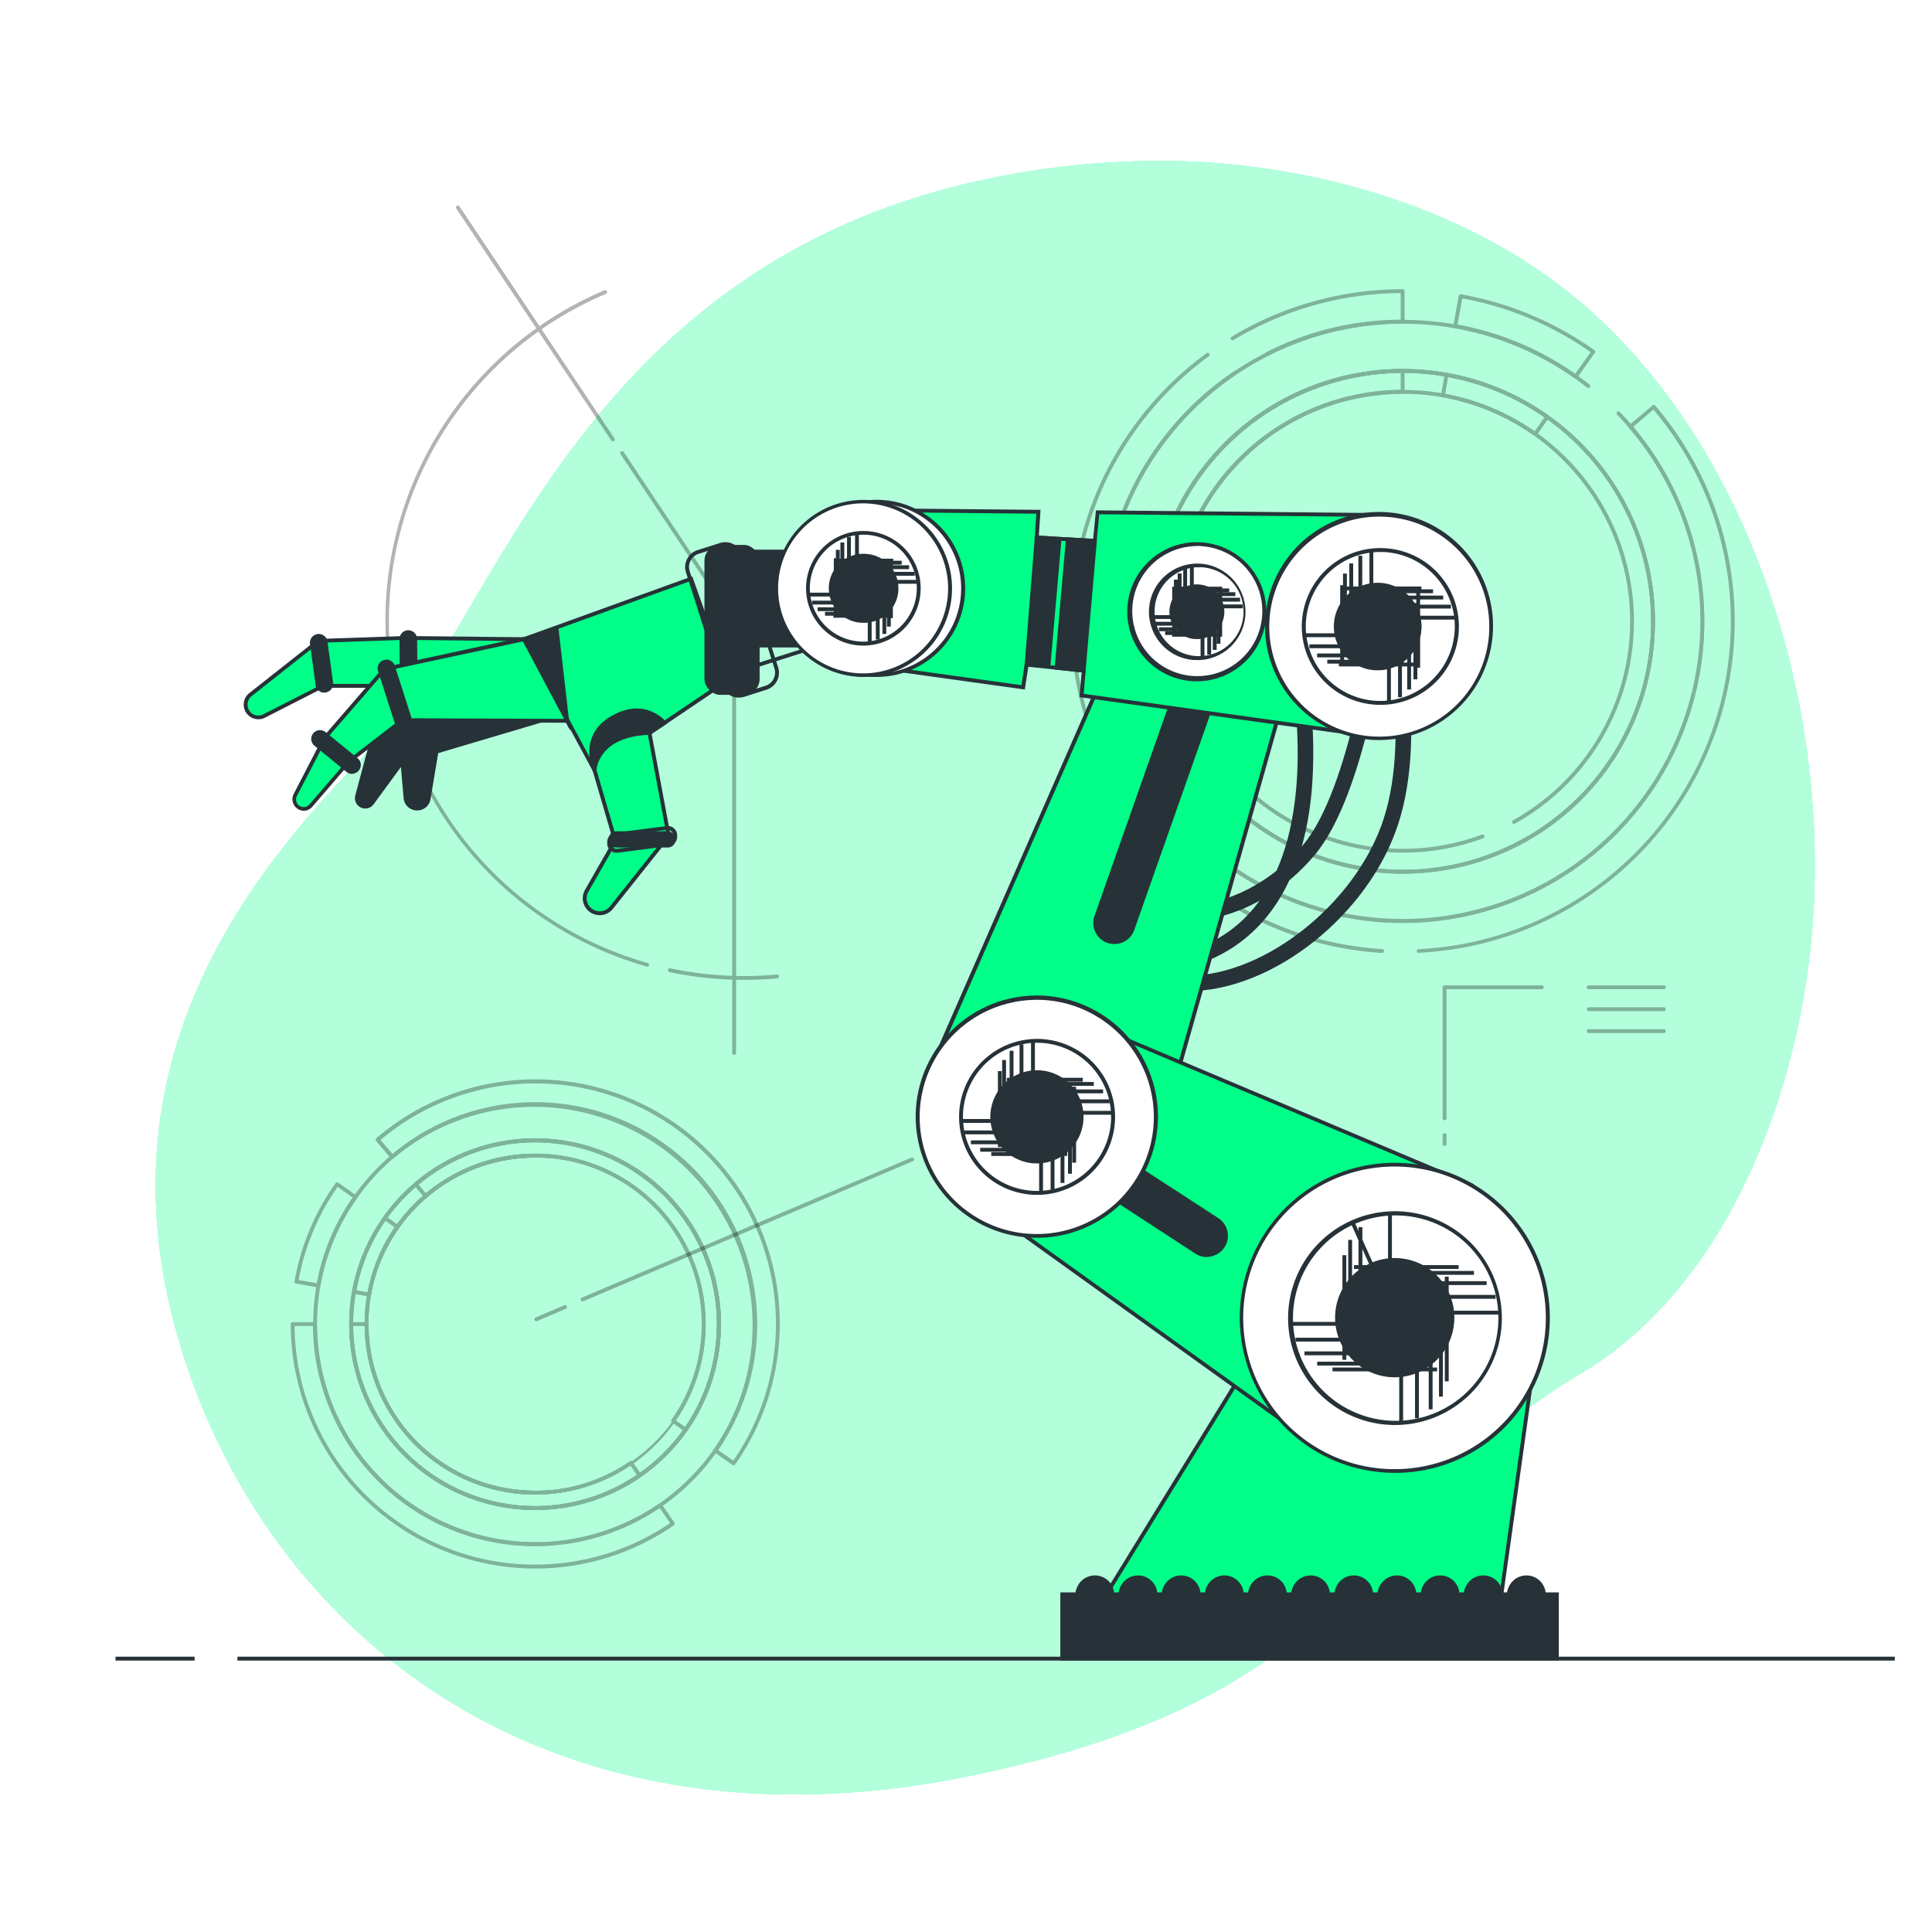 <svg class="animated" id="freepik_stories-robot-arm" xmlns="http://www.w3.org/2000/svg" viewBox="0 0 500 500" version="1.1" xmlns:xlink="http://www.w3.org/1999/xlink" xmlns:svgjs="http://svgjs.com/svgjs"><style>svg#freepik_stories-robot-arm:not(.animated) .animable {opacity: 0;}svg#freepik_stories-robot-arm.animated #freepik--Graphics--inject-175 {animation: 0.7s 1 forwards cubic-bezier(.36,-0.01,.5,1.38) slideUp,1.5s Infinite  linear wind;animation-delay: 0s,0.7s;}svg#freepik_stories-robot-arm.animated #freepik--robot-arm--inject-175 {animation: 1s 1 forwards ease-out slideDown,3s Infinite  linear floating;animation-delay: 0s,2s;}            @keyframes slideUp {                0% {                    opacity: 0;                    transform: translateY(30px);                }                100% {                    opacity: 1;                    transform: inherit;                }            }                    @keyframes wind {                0% {                    transform: rotate( 0deg );                }                25% {                    transform: rotate( 1deg );                }                75% {                    transform: rotate( -1deg );                }            }                    @keyframes slideDown {                0% {                    opacity: 0;                    transform: translateY(-30px);                }                100% {                    opacity: 1;                    transform: translateY(0);                }            }                    @keyframes floating {                0% {                    opacity: 1;                    transform: translateY(0px);                }                50% {                    transform: translateY(-10px);                }                100% {                    opacity: 1;                    transform: translateY(0px);                }            }        </style><g id="freepik--background-simple--inject-175" class="animable" style="transform-origin: 254.977px 253.024px;"><path d="M468.32,247.39c-4.74,40.2-23.1,86.94-59.76,108.41-55.38,32.45-50.75,82.36-158.86,104.05a222.06,222.06,0,0,1-47.94,4.53,184,184,0,0,1-23.52-1.92c-68.71-10-115-57.8-131.92-115.45C24,271.19,68.57,221.55,98.12,191.64s51.19-123.1,157.3-145.27a215.74,215.74,0,0,1,49.27-4.68c37.75.93,78.93,13.33,107.43,39.2q3.21,2.92,6.25,6C458,127.58,474.8,192.58,468.32,247.39Z" style="fill: rgb(0, 255, 136); transform-origin: 254.977px 253.024px;" id="elewp5p151wll" class="animable"></path><g id="elon9w1vnzc3"><path d="M468.32,247.39c-4.74,40.2-23.1,86.94-59.76,108.41-55.38,32.45-50.75,82.36-158.86,104.05a222.06,222.06,0,0,1-47.94,4.53,184,184,0,0,1-23.52-1.92c-68.71-10-115-57.8-131.92-115.45C24,271.19,68.57,221.55,98.12,191.64s51.19-123.1,157.3-145.27a215.74,215.74,0,0,1,49.27-4.68c37.75.93,78.93,13.33,107.43,39.2q3.21,2.92,6.25,6C458,127.58,474.8,192.58,468.32,247.39Z" style="fill: rgb(255, 255, 255); opacity: 0.7; transform-origin: 254.977px 253.024px;" class="animable"></path></g></g><g id="freepik--Floor--inject-175" class="animable" style="transform-origin: 260.13px 429.25px;"><rect x="29.89" y="428.75" width="20.47" height="1" style="fill: rgb(38, 50, 56); transform-origin: 40.125px 429.25px;" id="elema07aggi3k" class="animable"></rect><rect x="61.45" y="428.75" width="428.92" height="1" style="fill: rgb(38, 50, 56); transform-origin: 275.91px 429.25px;" id="elt9dk644d0ss" class="animable"></rect></g><g id="freepik--Graphics--inject-175" class="animable animator-active" style="transform-origin: 262.09px 229.558px;"><g id="elrg0s3zcqi1"><g style="opacity: 0.3; transform-origin: 150.668px 163.093px;" class="animable"><path d="M167.54,250.14l-.14,0a92.94,92.94,0,0,1-11-175,.5.5,0,1,1,.39.92,91.94,91.94,0,0,0,10.85,173.17.5.5,0,0,1,.35.61A.49.49,0,0,1,167.54,250.14Z" id="el40zqr32yseg" class="animable" style="transform-origin: 133.875px 162.616px;"></path><path d="M192.6,253.58a93.44,93.44,0,0,1-19.34-2,.49.49,0,0,1-.38-.59.51.51,0,0,1,.59-.39,92.78,92.78,0,0,0,27.58,1.61.5.5,0,0,1,.54.46.49.49,0,0,1-.45.54C198.32,253.45,195.44,253.58,192.6,253.58Z" id="elpr85fnpmh8s" class="animable" style="transform-origin: 187.23px 252.086px;"></path><path d="M190,273a.5.5,0,0,1-.5-.5V160.82l-28.92-43.31a.49.49,0,0,1,.14-.69.5.5,0,0,1,.69.14l29,43.43a.57.57,0,0,1,.08.28V272.53A.5.5,0,0,1,190,273Z" id="el06dx9otw4s7e" class="animable" style="transform-origin: 175.492px 194.869px;"></path><path d="M158.61,114.19a.5.5,0,0,1-.42-.22L118.11,54a.5.5,0,1,1,.83-.55l40.08,60a.49.49,0,0,1-.14.69A.45.45,0,0,1,158.61,114.19Z" id="elkw13ahkzm4d" class="animable" style="transform-origin: 138.553px 83.69px;"></path></g></g><g id="elyp1bfh8kk6"><g style="opacity: 0.3; transform-origin: 362.994px 160.74px;" class="animable"><path d="M363,226.09a65.3,65.3,0,1,1,37.7-118.61,65.72,65.72,0,0,1,11.94,10.91h0A65.29,65.29,0,0,1,363,226.09ZM363,96.5A64.31,64.31,0,1,0,411.88,119h0a64.41,64.41,0,0,0-11.76-10.74,63.47,63.47,0,0,0-25.83-10.81A65.1,65.1,0,0,0,363,96.5Zm0,124.17a59.88,59.88,0,0,1,0-119.76,60.42,60.42,0,0,1,10.52.92,59.9,59.9,0,0,1,35,20.08,59.88,59.88,0,0,1-16.46,91.24.5.5,0,0,1-.68-.19.51.51,0,0,1,.2-.68,58.88,58.88,0,0,0,16.18-89.72,58.9,58.9,0,0,0-34.43-19.75,59,59,0,0,0-69.22,58A58.92,58.92,0,0,0,383.51,216a.5.5,0,1,1,.34.94A59.56,59.56,0,0,1,363,220.67Z" id="el9sqmu9nn3qf" class="animable" style="transform-origin: 362.989px 160.79px;"></path><path d="M363,226.09a65.3,65.3,0,1,1,37.7-118.61,65.72,65.72,0,0,1,11.94,10.91h0A65.29,65.29,0,0,1,363,226.09ZM363,96.5A64.31,64.31,0,1,0,411.88,119h0a64.41,64.41,0,0,0-11.76-10.74,63.47,63.47,0,0,0-25.83-10.81A65.1,65.1,0,0,0,363,96.5Z" id="el329v4cu57ql" class="animable" style="transform-origin: 362.989px 160.79px;"></path><path d="M411.05,99.91c-1.07-.84-2.16-1.65-3.27-2.44a77,77,0,0,0-31.16-13,77.64,77.64,0,0,0-91.18,76.36A77.56,77.56,0,1,0,422,110.42c-1-1.18-2.07-2.34-3.15-3.46M363,225.59a64.79,64.79,0,1,1,64.79-64.8A64.55,64.55,0,0,1,363,225.59Z" style="fill: none; stroke: rgb(0, 0, 0); stroke-linecap: round; stroke-linejoin: round; transform-origin: 363px 160.802px;" id="eljeaz3o6yypl" class="animable"></path><path d="M327.92,92.1a.5.5,0,0,1-.44-.27.49.49,0,0,1,.22-.67,77,77,0,0,1,34.8-8.42V75.85A84.82,84.82,0,0,0,319.25,88a.5.5,0,0,1-.69-.17.51.51,0,0,1,.17-.69A85.85,85.85,0,0,1,363,74.85a.5.5,0,0,1,.5.5v7.89a.5.5,0,0,1-.5.5,76.18,76.18,0,0,0-34.85,8.31A.59.59,0,0,1,327.92,92.1Z" id="eljnr35s18dr" class="animable" style="transform-origin: 340.995px 83.475px;"></path><path d="M292.68,209.83a.5.5,0,0,1-.41-.22,85.95,85.95,0,0,1,20-118.22.5.5,0,0,1,.7.1.51.51,0,0,1-.11.7,85,85,0,0,0-20.09,116.44l5.66-3.91A78.08,78.08,0,0,1,319.48,96a.5.5,0,0,1,.69.14.49.49,0,0,1-.13.69,77.07,77.07,0,0,0-20.46,107.76.49.49,0,0,1,.08.37.47.47,0,0,1-.21.32L293,209.74A.52.52,0,0,1,292.68,209.83Z" id="elee36ds3x3l6" class="animable" style="transform-origin: 298.653px 150.56px;"></path><path d="M309.67,198.1a.51.51,0,0,1-.41-.21A65.3,65.3,0,0,1,363,95.5a.5.5,0,0,1,.5.5v5.41a.5.5,0,0,1-.5.5,58.87,58.87,0,0,0-48.45,92.33.54.54,0,0,1,.08.37.56.56,0,0,1-.21.33L310,198A.6.6,0,0,1,309.67,198.1ZM362.5,96.51a64.29,64.29,0,0,0-52.7,100.4l3.64-2.51a59.88,59.88,0,0,1,49.06-93.49Z" id="elzdzmn6zvc3h" class="animable" style="transform-origin: 330.602px 146.8px;"></path><path d="M397.29,112.81a.48.48,0,0,1-.29-.09,58.21,58.21,0,0,0-23.66-9.91.48.48,0,0,1-.32-.2.47.47,0,0,1-.08-.38l.95-5.32a.49.49,0,0,1,.58-.4,64.65,64.65,0,0,1,26.23,11,.5.5,0,0,1,.12.7l-3.13,4.42a.46.46,0,0,1-.32.2ZM374,101.92a59.13,59.13,0,0,1,23.16,9.7l2.54-3.61a63.5,63.5,0,0,0-24.93-10.43Z" id="el7w55l73oa1p" class="animable" style="transform-origin: 386.921px 104.665px;"></path><path d="M407.78,98a.52.52,0,0,1-.29-.09,76.12,76.12,0,0,0-30.95-13,.49.49,0,0,1-.33-.21.52.52,0,0,1-.08-.37l1.38-7.75a.5.5,0,0,1,.58-.41,85,85,0,0,1,34.53,14.45.5.5,0,0,1,.12.7l-4.55,6.43a.48.48,0,0,1-.32.2ZM377.2,84a77.14,77.14,0,0,1,30.46,12.75l4-5.61a83.91,83.91,0,0,0-33.23-13.91Z" id="el6jfp72adzlm" class="animable" style="transform-origin: 394.478px 87.081px;"></path><path d="M367.16,246.63a.5.5,0,0,1-.5-.47.5.5,0,0,1,.48-.52A84.94,84.94,0,0,0,427.9,106l-5.23,4.47A78.06,78.06,0,0,1,318.59,225l-4,5.63a84.77,84.77,0,0,0,43.13,15,.49.49,0,0,1,.47.52.51.51,0,0,1-.53.47,85.56,85.56,0,0,1-44.05-15.42.49.49,0,0,1-.12-.69l4.52-6.45a.52.52,0,0,1,.33-.21.54.54,0,0,1,.37.08A77.06,77.06,0,0,0,421.59,110.75a.49.49,0,0,1-.12-.37.51.51,0,0,1,.17-.34l6-5.11a.51.51,0,0,1,.71,0,85.94,85.94,0,0,1-61.15,141.65Z" id="elmwrepugn0jf" class="animable" style="transform-origin: 381.169px 175.708px;"></path></g></g><g id="elz8nz4ywntf"><g style="opacity: 0.3; transform-origin: 138.522px 342.632px;" class="animable"><path d="M138.48,390.77a48.06,48.06,0,0,1-31.22-84.64h0a48.08,48.08,0,1,1,31.22,84.64Zm0-95.16a47,47,0,0,0-30.57,11.28h0A47.6,47.6,0,0,0,100,315.5a46.49,46.49,0,0,0-7.91,18.92,47.09,47.09,0,1,0,46.35-38.81Zm-30.9,10.9h0Zm30.9,80.28a44.18,44.18,0,0,1-43.43-51.85,44.13,44.13,0,0,1,14.79-25.79,44.1,44.1,0,1,1,28.64,77.64Zm0-87.21a43.16,43.16,0,0,0-35.19,18.21A42.46,42.46,0,0,0,96,335.11a43.16,43.16,0,0,0,42.44,50.68,43.11,43.11,0,1,0,0-86.21Z" id="eldeqx92fg0go" class="animable" style="transform-origin: 138.469px 342.69px;"></path><path d="M138.48,390.77a48.06,48.06,0,0,1-31.22-84.64h0a48.08,48.08,0,1,1,31.22,84.64Zm0-95.16a47,47,0,0,0-30.57,11.28h0A47.6,47.6,0,0,0,100,315.5a46.49,46.49,0,0,0-7.91,18.92,47.09,47.09,0,1,0,46.35-38.81Zm-30.9,10.9h0Zm30.9,80.28a44.18,44.18,0,0,1-43.43-51.85,44.13,44.13,0,0,1,14.79-25.79,44.1,44.1,0,1,1,28.64,77.64Zm0-87.21a43.16,43.16,0,0,0-35.19,18.21A42.46,42.46,0,0,0,96,335.11a43.16,43.16,0,0,0,42.44,50.68,43.11,43.11,0,1,0,0-86.21Z" id="eljknu27e17va" class="animable" style="transform-origin: 138.469px 342.69px;"></path><path d="M101.49,299.38A57.39,57.39,0,0,0,92,309.8a56.6,56.6,0,0,0-9.58,22.88,57.84,57.84,0,0,0-.87,10,57,57,0,0,0,89.31,46.88,57.56,57.56,0,0,0,14.28-14.17,57,57,0,0,0-83.63-76Zm84.58,43.3a47.59,47.59,0,1,1-86.44-27.47,47.94,47.94,0,0,1,8-8.7,47.59,47.59,0,0,1,78.49,36.17Z" style="fill: none; stroke: rgb(0, 0, 0); stroke-linecap: round; stroke-linejoin: round; transform-origin: 138.41px 342.777px;" id="el2vq7z0q5tal" class="animable"></path><path d="M138.48,405.93a63.31,63.31,0,0,1-63.24-63.25.5.5,0,0,1,.5-.5h5.79a.51.51,0,0,1,.5.5,56.45,56.45,0,0,0,88.52,46.47.51.51,0,0,1,.38-.08.49.49,0,0,1,.32.21l3.29,4.76a.5.5,0,0,1-.13.69A62.85,62.85,0,0,1,138.48,405.93ZM76.24,343.18a62.24,62.24,0,0,0,97.19,51l-2.72-3.94A57.45,57.45,0,0,1,81,343.18Z" id="eli9vt9rlwffg" class="animable" style="transform-origin: 124.933px 374.055px;"></path><path d="M138.48,386.79a44.18,44.18,0,0,1-43.43-51.85,44.13,44.13,0,0,1,14.79-25.79,44.1,44.1,0,1,1,28.64,77.64Zm0-87.21a43.16,43.16,0,0,0-35.19,18.21A42.46,42.46,0,0,0,96,335.11a43.16,43.16,0,0,0,42.44,50.68,43.11,43.11,0,1,0,0-86.21Z" id="elft2azvoy0aq" class="animable" style="transform-origin: 138.476px 342.69px;"></path><path d="M138.48,390.77A48.14,48.14,0,0,1,90.4,342.68a.51.51,0,0,1,.5-.5h4a.51.51,0,0,1,.5.5A43.1,43.1,0,0,0,163,378.16a.49.49,0,0,1,.37-.08.52.52,0,0,1,.33.21l2.26,3.27a.51.51,0,0,1-.13.7A47.77,47.77,0,0,1,138.48,390.77ZM91.41,343.18a47.08,47.08,0,0,0,73.41,38.54l-1.69-2.46a44.1,44.1,0,0,1-68.75-36.08Z" id="el3yw3nk99pwx" class="animable" style="transform-origin: 128.223px 366.475px;"></path><path d="M95.54,335.53h-.08l-3.91-.7a.51.51,0,0,1-.41-.58,47.83,47.83,0,0,1,8.08-19.32.51.51,0,0,1,.7-.12l3.25,2.3a.46.46,0,0,1,.2.32.56.56,0,0,1-.08.38A42.36,42.36,0,0,0,96,335.11a.56.56,0,0,1-.21.33A.55.55,0,0,1,95.54,335.53Zm-3.32-1.61,2.92.53a43.57,43.57,0,0,1,7-16.82l-2.43-1.72A46.58,46.58,0,0,0,92.22,333.92Z" id="el2zn31bqjl0n" class="animable" style="transform-origin: 97.255px 325.125px;"></path><path d="M82.4,333.18h-.08l-5.7-1a.5.5,0,0,1-.4-.58,62.34,62.34,0,0,1,10.63-25.41.5.5,0,0,1,.7-.12l4.72,3.34a.48.48,0,0,1,.2.32.55.55,0,0,1-.08.38,55.54,55.54,0,0,0-9.49,22.68.54.54,0,0,1-.21.32A.48.48,0,0,1,82.4,333.18Zm-5.11-1.92,4.71.84a56.73,56.73,0,0,1,9.28-22.18l-3.9-2.77A61.44,61.44,0,0,0,77.29,331.26Z" id="elyy63w38d6n" class="animable" style="transform-origin: 84.344px 319.579px;"></path><path d="M177.44,370.51a.52.52,0,0,1-.29-.09l-3.26-2.29a.46.46,0,0,1-.2-.32.54.54,0,0,1,.08-.37,43.1,43.1,0,0,0-63.28-57.53.48.48,0,0,1-.36.12.46.46,0,0,1-.34-.18l-2.59-3a.49.49,0,0,1,.06-.7,48.08,48.08,0,0,1,70.59,64.17A.49.49,0,0,1,177.44,370.51Zm-2.56-2.91,2.44,1.72a47.08,47.08,0,0,0-69-62.75l1.93,2.26a44.1,44.1,0,0,1,64.66,58.77Z" id="el21jt361kadu" class="animable" style="transform-origin: 146.826px 332.568px;"></path><path d="M189.85,379.21a.45.45,0,0,1-.29-.09l-4.73-3.32a.54.54,0,0,1-.21-.32.52.52,0,0,1,.09-.38,56.46,56.46,0,0,0-82.89-75.34.49.49,0,0,1-.37.12.51.51,0,0,1-.34-.17l-3.75-4.4a.51.51,0,0,1,0-.71A63.24,63.24,0,0,1,190.26,379,.49.49,0,0,1,189.85,379.21Zm-4-3.94,3.92,2.75a62.24,62.24,0,0,0-91.29-83l3.11,3.64a57.46,57.46,0,0,1,84.26,76.59Z" id="elvtkrqkq71bm" class="animable" style="transform-origin: 149.51px 329.272px;"></path></g></g><g id="el95g63mwvqnc"><g style="opacity: 0.3; transform-origin: 402.23px 275.77px;" class="animable"><path d="M373.86,289.92a.5.5,0,0,1-.5-.5V255.51a.5.5,0,0,1,.5-.5H399a.5.5,0,0,1,0,1H374.36v33.41A.5.5,0,0,1,373.86,289.92Z" id="el59f3s94qfzb" class="animable" style="transform-origin: 386.43px 272.465px;"></path><path d="M373.86,296.54a.5.5,0,0,1-.5-.5v-2.29a.5.5,0,0,1,.5-.5.51.51,0,0,1,.5.5V296A.5.5,0,0,1,373.86,296.54Z" id="elbm5b26uibit" class="animable" style="transform-origin: 373.861px 294.895px;"></path><path d="M430.6,256H411.15a.5.5,0,0,1,0-1H430.6a.5.5,0,0,1,0,1Z" id="el7rwlzvzqq75" class="animable" style="transform-origin: 420.875px 255.5px;"></path><path d="M430.6,261.68H411.15a.5.5,0,0,1-.5-.5.5.5,0,0,1,.5-.5H430.6a.5.5,0,0,1,.5.5A.5.5,0,0,1,430.6,261.68Z" id="elflmtyr5uf28" class="animable" style="transform-origin: 420.875px 261.18px;"></path><path d="M430.6,267.36H411.15a.5.5,0,0,1-.5-.5.5.5,0,0,1,.5-.5H430.6a.5.5,0,0,1,.5.5A.5.5,0,0,1,430.6,267.36Z" id="elw6jyftx3quj" class="animable" style="transform-origin: 420.875px 266.86px;"></path></g></g><g id="eliqxzlhudcns"><path d="M138.79,341.93a.49.49,0,0,1-.46-.3.5.5,0,0,1,.26-.66l7.43-3.16a.51.51,0,0,1,.66.27.49.49,0,0,1-.27.65L139,341.89A.43.43,0,0,1,138.79,341.93Z" style="opacity: 0.3; transform-origin: 142.504px 339.852px;" class="animable"></path></g><g id="el5jnnweprtcy"><path d="M150.88,336.79a.5.5,0,0,1-.2-1l85.18-36.2a.5.5,0,0,1,.66.27.49.49,0,0,1-.27.65l-85.17,36.2A.48.48,0,0,1,150.88,336.79Z" style="opacity: 0.3; transform-origin: 193.417px 318.174px;" class="animable"></path></g></g><g id="freepik--robot-arm--inject-175" class="animable" style="transform-origin: 239.713px 275.132px;"><path d="M310.53,238.12l-.2-4,.1,2-.11-2c.15,0,14.61-1,26.81-15.32C349.56,204.19,355,162.28,355,161.86l4,.51c-.23,1.76-5.63,43.5-18.84,59C326.8,237.13,311.19,238.09,310.53,238.12Z" style="fill: rgb(38, 50, 56); transform-origin: 334.66px 199.99px;" id="elpfh3ldhepu" class="animable"></path><path d="M307.46,256.51c-.84,0-1.68,0-2.51-.08l.28-4c20.34,1.45,45.56-17.89,52.88-40.58s-.72-54.24-.8-54.56l3.87-1c.35,1.33,8.45,32.88.73,56.8C354.25,236.86,329.28,256.51,307.46,256.51Z" style="fill: rgb(38, 50, 56); transform-origin: 335.092px 206.4px;" id="elydltbp1vb8a" class="animable"></path><path d="M310.32,249.46,309,245.68c37.55-13,24.77-73.35,24.64-74l3.9-.86a123.35,123.35,0,0,1,1.95,33.59C337.43,228,327.34,243.56,310.32,249.46Z" style="fill: rgb(38, 50, 56); transform-origin: 324.437px 210.14px;" id="elxv9hrq8lr0m" class="animable"></path><path d="M115.23,173.68,96,192.74,92.42,206a2.2,2.2,0,0,0,.67,2.2h0a2.18,2.18,0,0,0,3.19-.35l7.85-10.72.83,9.39a3,3,0,0,0,2.78,2.71h0a3,3,0,0,0,3.13-2.47l2.1-12.25,32.79-9.74Z" style="fill: rgb(38, 50, 56); transform-origin: 119.055px 191.458px;" id="el177k65crof5i" class="animable"></path><path d="M107.93,209.74h-.22a3.49,3.49,0,0,1-3.25-3.17l-.71-8.06-7.06,9.64a2.67,2.67,0,0,1-1.87,1.08,2.68,2.68,0,0,1-2.88-3.35l3.59-13.4,19.57-19.37,32.25,11.72-33.94,10.08-2,11.94A3.47,3.47,0,0,1,107.93,209.74Zm-3.42-14,.95,10.7a2.48,2.48,0,0,0,4.91.2l2.16-12.55.3-.09,31.33-9.31-28.81-10.47L96.43,193l-3.52,13.13a1.68,1.68,0,0,0,1.8,2.11,1.64,1.64,0,0,0,1.17-.68Z" style="fill: rgb(38, 50, 56); transform-origin: 119.6px 191.425px;" id="elbv4iobxsqvj" class="animable"></path><g id="eljj3ipe3hhf"><rect x="190.9" y="142.25" width="35.16" height="25.31" style="fill: rgb(38, 50, 56); transform-origin: 208.48px 154.905px; transform: rotate(-17.63deg);" class="animable"></rect></g><path d="M195.24,172.92l-8-25.08,34.46-11,8,25.08Zm-6.72-24.43,7.37,23.17,32.55-10.34-7.37-23.18Z" style="fill: rgb(38, 50, 56); transform-origin: 208.47px 154.88px;" id="elm0trjroy9nh" class="animable"></path><polygon points="178.85 149.8 135.57 165.42 153.86 199.33 188.22 176.13 178.85 149.8" style="fill: rgb(0, 255, 136); transform-origin: 161.895px 174.565px;" id="eltru5hmx1gv" class="animable"></polygon><path d="M153.69,200.05l-18.84-34.9,44.3-16,9.67,27.16Zm-17.4-34.36L154,198.6l33.57-22.67-9.07-25.49Z" style="fill: rgb(38, 50, 56); transform-origin: 161.835px 174.6px;" id="el6ldsv6ux74e" class="animable"></path><g id="elj8n2y0tqv3t"><rect x="182.31" y="141.02" width="14.28" height="38.81" rx="4.09" style="fill: rgb(38, 50, 56); transform-origin: 189.45px 160.425px; transform: rotate(-17.63deg);" class="animable"></rect></g><path d="M191.18,180.54a4.62,4.62,0,0,1-4.37-3.21l-9.28-29.19a4.6,4.6,0,0,1,3-5.77l5.8-1.84a4.6,4.6,0,0,1,5.77,3l9.28,29.19a4.59,4.59,0,0,1-3,5.77l-5.8,1.85A4.81,4.81,0,0,1,191.18,180.54Zm-3.47-39.23a3.69,3.69,0,0,0-1.08.17l-5.81,1.85a3.58,3.58,0,0,0-2.33,4.51L187.76,177a3.59,3.59,0,0,0,1.78,2.1,3.53,3.53,0,0,0,2.74.23l5.8-1.84a3.6,3.6,0,0,0,2.34-4.51l-9.28-29.19A3.6,3.6,0,0,0,187.71,141.31Z" style="fill: rgb(38, 50, 56); transform-origin: 189.456px 160.428px;" id="elfnqxlqtrgiq" class="animable"></path><path d="M153.86,199.33s-4-8.72,4.64-13.6S172,187.09,172,187.09l-3.88,2.58Z" style="fill: rgb(38, 50, 56); transform-origin: 162.468px 191.598px;" id="ele3qka00sbqv" class="animable"></path><path d="M153.65,200.07l-.24-.54c0-.09-4-9.19,4.84-14.24s14.05,1.43,14.1,1.5l.33.42-4.32,2.88Zm11.2-15.71a12.34,12.34,0,0,0-6.11,1.8c-7,4-5.33,10.45-4.64,12.4L171.2,187A8.9,8.9,0,0,0,164.85,184.36Z" style="fill: rgb(38, 50, 56); transform-origin: 162.594px 191.718px;" id="elahievc261z7" class="animable"></path><path d="M153.86,199.33s.39-9.21,14.22-9.66l5,26.61-13.83,1.34Z" style="fill: rgb(0, 255, 136); transform-origin: 163.47px 203.645px;" id="el999uubxd9jb" class="animable"></path><path d="M158.85,218.16l-5.49-18.77v-.08c0-.1.58-9.68,14.71-10.14h.43l5.14,27.57Zm-4.48-18.89,5.21,17.81,12.88-1.25-4.79-25.64C155.43,190.76,154.44,198.36,154.37,199.27Z" style="fill: rgb(38, 50, 56); transform-origin: 163.5px 203.665px;" id="elm54kp80gczd" class="animable"></path><path d="M159.22,217.62l-7.39,12.92a3.88,3.88,0,0,0,.75,4.79h0a3.87,3.87,0,0,0,5.66-.45l14.81-18.6Z" style="fill: rgb(0, 255, 136); transform-origin: 162.184px 226.317px;" id="eldw192an449s" class="animable"></path><path d="M155.21,236.85a4.38,4.38,0,0,1-3.81-6.56l7.51-13.14,15.26-1.48L158.63,235.2a4.44,4.44,0,0,1-3.09,1.64Zm4.31-18.76-7.25,12.7a3.38,3.38,0,0,0,5.58,3.78l14.07-17.68Z" style="fill: rgb(38, 50, 56); transform-origin: 162.494px 226.26px;" id="elg1z3jwqs0z" class="animable"></path><g id="el0nqhieeefv5d"><rect x="157.56" y="215.13" width="17.22" height="4.21" rx="1.93" style="fill: rgb(38, 50, 56); transform-origin: 166.17px 217.235px; transform: rotate(-7.4deg);" class="animable"></rect></g><path d="M159.57,220.7a2.44,2.44,0,0,1-2.41-2.12l0-.35a2.43,2.43,0,0,1,2.1-2.72l13.25-1.72a2.42,2.42,0,0,1,2.72,2.1l0,.34a2.45,2.45,0,0,1-2.1,2.73l-13.25,1.72Zm13.2-5.93h-.18l-13.25,1.72a1.44,1.44,0,0,0-1.24,1.6l.05.35a1.42,1.42,0,0,0,1.6,1.23L173,218a1.42,1.42,0,0,0,.95-.54,1.41,1.41,0,0,0,.29-1.06l-.05-.34A1.43,1.43,0,0,0,172.77,214.77Z" style="fill: rgb(38, 50, 56); transform-origin: 166.194px 217.234px;" id="elmmz61ivarfr" class="animable"></path><polygon points="135.57 165.42 104.64 165.11 105.39 177.52 146.77 186.55 135.57 165.42" style="fill: rgb(0, 255, 136); transform-origin: 125.705px 175.83px;" id="el2l23yvhlbr7" class="animable"></polygon><path d="M147.72,187.27l-42.8-9.34-.81-13.33,31.76.32Zm-41.85-10.16,39.95,8.72-10.55-19.91-30.1-.31Z" style="fill: rgb(38, 50, 56); transform-origin: 125.915px 175.935px;" id="elq18fshjgqmm" class="animable"></path><polygon points="104.64 165.11 82.45 165.86 83.58 177.52 105.39 177.52 104.64 165.11" style="fill: rgb(0, 255, 136); transform-origin: 93.92px 171.315px;" id="elefk10edg99u" class="animable"></polygon><path d="M105.92,178H83.12L81.9,165.38l23.21-.79ZM84,177h20.83l-.69-11.4L83,166.34Z" style="fill: rgb(38, 50, 56); transform-origin: 93.91px 171.295px;" id="elrjp20g1cmd" class="animable"></path><path d="M82.45,165.86l-17.63,13.9a3.29,3.29,0,0,0-1,3.81h0a3.29,3.29,0,0,0,4.56,1.71l15.22-7.76Z" style="fill: rgb(0, 255, 136); transform-origin: 73.59px 175.752px;" id="el7o99q8ownub" class="animable"></path><path d="M66.86,186.14a3.81,3.81,0,0,1-1.33-.24,3.76,3.76,0,0,1-2.19-2.14,3.82,3.82,0,0,1,1.17-4.39L82.86,164.9l1.25,12.91-15.52,7.92A3.73,3.73,0,0,1,66.86,186.14ZM82,166.82,65.13,180.15a2.81,2.81,0,0,0-.86,3.24A2.73,2.73,0,0,0,65.88,185a2.76,2.76,0,0,0,2.25-.13l14.92-7.61Z" style="fill: rgb(38, 50, 56); transform-origin: 73.591px 175.52px;" id="elbl1lxpunnf8" class="animable"></path><path d="M82.18,177.23l-1.45-10.61a1.78,1.78,0,0,1,1.52-2h0a1.77,1.77,0,0,1,2,1.52l1.45,10.61a1.78,1.78,0,0,1-1.52,2h0A1.77,1.77,0,0,1,82.18,177.23Z" style="fill: rgb(38, 50, 56); transform-origin: 83.215px 171.685px;" id="elj3zy8syjpnp" class="animable"></path><path d="M83.93,179.27a2.29,2.29,0,0,1-2.25-2l-1.45-10.61a2.28,2.28,0,0,1,3.64-2.12,2.25,2.25,0,0,1,.88,1.5l1.45,10.61a2.29,2.29,0,0,1-2,2.57ZM82.49,165.1h-.17a1.28,1.28,0,0,0-1.09,1.44l1.44,10.61a1.28,1.28,0,0,0,.5.85,1.31,1.31,0,0,0,.94.25,1.29,1.29,0,0,0,1.1-1.44l-1.45-10.61a1.28,1.28,0,0,0-.5-.85A1.26,1.26,0,0,0,82.49,165.1Z" style="fill: rgb(38, 50, 56); transform-origin: 83.214px 171.672px;" id="elf7d2uak535e" class="animable"></path><path d="M104,176.11l-.1-10.7a1.78,1.78,0,0,1,1.76-1.8h0a1.78,1.78,0,0,1,1.8,1.76l.1,10.71a1.78,1.78,0,0,1-1.76,1.79h0A1.77,1.77,0,0,1,104,176.11Z" style="fill: rgb(38, 50, 56); transform-origin: 105.73px 170.74px;" id="el9z2kstak01b" class="animable"></path><path d="M105.77,178.37a2.29,2.29,0,0,1-2.28-2.25l-.1-10.71a2.28,2.28,0,0,1,2.25-2.3,2.37,2.37,0,0,1,1.62.65,2.28,2.28,0,0,1,.69,1.61l.1,10.7a2.28,2.28,0,0,1-2.25,2.3Zm-1.28-2.26a1.28,1.28,0,0,0,2.56,0l-.1-10.7a1.28,1.28,0,0,0-.39-.9,1.26,1.26,0,0,0-.89-.37h0a1.28,1.28,0,0,0-1.26,1.29Z" style="fill: rgb(38, 50, 56); transform-origin: 105.72px 170.74px;" id="elrrwsl2j2fh" class="animable"></path><polygon points="146.77 186.55 144.03 162.65 135.57 165.42 146.77 186.55" style="fill: rgb(38, 50, 56); transform-origin: 141.17px 174.6px;" id="el9oinsmlq58s" class="animable"></polygon><path d="M147.57,189.12l-12.72-24,9.61-3.15Zm-11.28-23.41L146,184l-2.36-20.66Z" style="fill: rgb(38, 50, 56); transform-origin: 141.21px 175.545px;" id="elv932fyue4g8" class="animable"></path><polygon points="135.57 165.42 99.48 173.17 104.2 186.38 146.77 186.55 135.57 165.42" style="fill: rgb(0, 255, 136); transform-origin: 123.125px 175.985px;" id="eljkuawfu8rc" class="animable"></polygon><path d="M147.6,187.05l-43.76-.17-5-14.08,37-8Zm-43-1.17,41.39.17L135.31,166l-35.17,7.55Z" style="fill: rgb(38, 50, 56); transform-origin: 123.22px 175.925px;" id="el5pqwg0eu5oq" class="animable"></path><polygon points="99.48 173.17 84.15 190.86 90.23 197.13 104.2 186.38 99.48 173.17" style="fill: rgb(0, 255, 136); transform-origin: 94.175px 185.15px;" id="elkqgyz5tjabr" class="animable"></polygon><path d="M90.18,197.79l-6.71-6.91,16.19-18.69,5.13,14.36Zm-5.35-6.95,5.45,5.62L103.6,186.2l-4.3-12.06Z" style="fill: rgb(38, 50, 56); transform-origin: 94.13px 184.99px;" id="elkspbfk63de" class="animable"></path><path d="M84.15,190.86,76.4,205.73a2.44,2.44,0,0,0,.72,3.12h0a2.46,2.46,0,0,0,3.32-.37l9.79-11.35Z" style="fill: rgb(0, 255, 136); transform-origin: 83.172px 200.095px;" id="elfatfmp004j6" class="animable"></path><path d="M78.57,209.83A3,3,0,0,1,76,205.5L84,190l6.89,7.1L80.82,208.8A3,3,0,0,1,78.57,209.83Zm5.7-18.13L76.84,206a2,2,0,0,0,.58,2.49,2,2,0,0,0,2.65-.3l9.48-11Z" style="fill: rgb(38, 50, 56); transform-origin: 83.289px 199.915px;" id="elc1e48gj4gi" class="animable"></path><path d="M90,199.39l-8.31-6.76a1.78,1.78,0,0,1-.25-2.5h0a1.78,1.78,0,0,1,2.5-.26l8.3,6.76a1.78,1.78,0,0,1,.26,2.5h0A1.77,1.77,0,0,1,90,199.39Z" style="fill: rgb(38, 50, 56); transform-origin: 86.968px 194.632px;" id="el15xbispfylq" class="animable"></path><path d="M91.12,200.29a2.27,2.27,0,0,1-1.43-.51L81.39,193a2.28,2.28,0,0,1-.33-3.21,2.29,2.29,0,0,1,3.21-.32l8.3,6.76a2.28,2.28,0,0,1-1.21,4Zm-.8-1.29a1.29,1.29,0,0,0,1.8-.18,1.28,1.28,0,0,0-.18-1.8l-8.31-6.76a1.22,1.22,0,0,0-.93-.28,1.31,1.31,0,0,0-.87.47,1.27,1.27,0,0,0,.19,1.79Z" style="fill: rgb(38, 50, 56); transform-origin: 86.96px 194.624px;" id="elrq0y5v7sb69" class="animable"></path><path d="M102.52,186.63l-4.19-13.06a1.77,1.77,0,0,1,1.1-2.26h0a1.79,1.79,0,0,1,2.27,1.1l4.19,13.05a1.77,1.77,0,0,1-1.1,2.26h0A1.78,1.78,0,0,1,102.52,186.63Z" style="fill: rgb(38, 50, 56); transform-origin: 102.11px 179.517px;" id="elzxpypilqsw" class="animable"></path><path d="M104.2,188.32a2.18,2.18,0,0,1-1-.23,2.22,2.22,0,0,1-1.16-1.3h0l-4.19-13.06a2.27,2.27,0,0,1,1.41-2.88,2.28,2.28,0,0,1,2.9,1.4l4.19,13.07A2.28,2.28,0,0,1,105,188.2,2.4,2.4,0,0,1,104.2,188.32Zm-1.2-1.85a1.22,1.22,0,0,0,.65.72,1.26,1.26,0,0,0,1,.06,1.27,1.27,0,0,0,.79-1.62l-4.19-13.07a1.27,1.27,0,0,0-.65-.72,1.26,1.26,0,0,0-1-.06,1.28,1.28,0,0,0-.79,1.63Z" style="fill: rgb(38, 50, 56); transform-origin: 102.102px 179.522px;" id="el7ycfczas0jx" class="animable"></path><path d="M319.35,139.48h0a22,22,0,0,0-25.9,17.12L239.62,279.67l61.87,9.51,35-123.79A22,22,0,0,0,319.35,139.48Z" style="fill: rgb(0, 255, 136); transform-origin: 288.273px 214.112px;" id="el7frw05qglok" class="animable"></path><path d="M301.85,289.74l-63-9.68L293,156.45a22.45,22.45,0,0,1,44,9Zm-61.51-10.47,60.78,9.34L336,165.25A21.46,21.46,0,0,0,319.26,140h0a21.45,21.45,0,0,0-25.32,16.73l0,.1Z" style="fill: rgb(38, 50, 56); transform-origin: 288.152px 214.121px;" id="elqjucfwdiaa" class="animable"></path><path d="M288.39,244.32a5.44,5.44,0,0,1-5.14-7.26l19.63-55.72A5.44,5.44,0,1,1,313.15,185l-19.62,55.72A5.46,5.46,0,0,1,288.39,244.32Z" style="fill: rgb(38, 50, 56); transform-origin: 298.203px 211.016px;" id="el0l9ohks4z1sk" class="animable"></path><path d="M387.84,417.81l10-71.49c3.57-16.56-7.7-32.72-25.16-36.11h0c-17.46-3.38-34.51,7.31-38.07,23.86l-51.52,83.74Z" style="fill: rgb(0, 255, 136); transform-origin: 340.795px 363.698px;" id="elf1wywdjcnq8" class="animable"></path><path d="M388.27,418.31H282.19l51.94-84.43c3.66-16.74,21-27.57,38.64-24.16a32.54,32.54,0,0,1,21.21,14,29.67,29.67,0,0,1,4.34,22.74Zm-104.29-1H387.41l9.93-71.06a28.72,28.72,0,0,0-4.19-22,31.54,31.54,0,0,0-20.57-13.52c-17.17-3.33-34,7.2-37.49,23.47l-.06.16Z" style="fill: rgb(38, 50, 56); transform-origin: 340.588px 363.701px;" id="elraf1d2peqcd" class="animable"></path><path d="M247.69,276.73h0a27.65,27.65,0,0,0,10.22,37.75l86.93,62.42,35.86-70.23L285.44,266.5A27.65,27.65,0,0,0,247.69,276.73Z" style="fill: rgb(0, 255, 136); transform-origin: 312.36px 319.866px;" id="elov7tzgpzvhs" class="animable"></path><path d="M345,377.65l-.47-.34-86.93-62.42a28.17,28.17,0,0,1-10.37-38.41h0a28.16,28.16,0,0,1,38.44-10.41l95.69,40.35-.24.48ZM271.71,263.32A27.27,27.27,0,0,0,248.12,277h0a27.15,27.15,0,0,0,10,37.07l86.5,62.11L380,306.92l-94.76-40A27.18,27.18,0,0,0,271.71,263.32Z" style="fill: rgb(38, 50, 56); transform-origin: 312.431px 319.992px;" id="elhkipds8uv7" class="animable"></path><path d="M312.35,325.32a5.42,5.42,0,0,1-3-.89L284.15,308a5.45,5.45,0,0,1,5.94-9.14l25.24,16.41a5.45,5.45,0,0,1-3,10Z" style="fill: rgb(38, 50, 56); transform-origin: 299.728px 311.652px;" id="elmkv5vgc977" class="animable"></path><g id="elvksb4c5z3hc"><circle cx="360.97" cy="341.05" r="39.63" style="fill: rgb(255, 255, 255); transform-origin: 360.97px 341.05px; transform: rotate(-36.19deg);" class="animable"></circle></g><path d="M360.9,381.17A40.12,40.12,0,1,1,395.78,361,39.8,39.8,0,0,1,360.9,381.17ZM361,301.9a39.16,39.16,0,1,0,19.42,5.21A39,39,0,0,0,361,301.9Z" style="fill: rgb(38, 50, 56); transform-origin: 360.972px 341.05px;" id="elkt8ac47z93k" class="animable"></path><g id="el3z6kdpcbsuw"><circle cx="361.17" cy="341.16" r="27.12" style="fill: rgb(255, 255, 255); transform-origin: 361.17px 341.16px; transform: rotate(-31.52deg);" class="animable"></circle></g><path d="M361.12,368.79a27.66,27.66,0,1,1,7.27-1A27.84,27.84,0,0,1,361.12,368.79Zm.09-54.24a26.58,26.58,0,1,0,13.21,3.52A26.65,26.65,0,0,0,361.21,314.55Z" style="fill: rgb(38, 50, 56); transform-origin: 361.019px 341.13px;" id="eldh7netm6gol" class="animable"></path><g id="el5pr3fryw8vw"><rect x="348.92" y="320.88" width="1" height="27.08" style="fill: rgb(38, 50, 56); transform-origin: 349.42px 334.42px; transform: rotate(-60.15deg);" class="animable"></rect></g><g id="elc8s5xgir5vm"><rect x="347.42" y="324.84" width="1" height="27.08" style="fill: rgb(38, 50, 56); transform-origin: 347.92px 338.38px; transform: rotate(-78.15deg);" class="animable"></rect></g><g id="elkb3ugt9ukhi"><rect x="334.17" y="342.11" width="27.08" height="1" style="fill: rgb(38, 50, 56); transform-origin: 347.71px 342.61px; transform: rotate(-6.17deg);" class="animable"></rect></g><g id="eljwr35m310xq"><rect x="335.27" y="346.2" width="27.08" height="1" style="fill: rgb(38, 50, 56); transform-origin: 348.81px 346.7px; transform: rotate(-24.11deg);" class="animable"></rect></g><g id="elpsj9edh0mx"><rect x="337.59" y="349.74" width="27.08" height="1" style="fill: rgb(38, 50, 56); transform-origin: 351.13px 350.24px; transform: rotate(-42.15deg);" class="animable"></rect></g><g id="el06dg5vedyiar"><rect x="340.89" y="352.4" width="27.08" height="1" style="fill: rgb(38, 50, 56); transform-origin: 354.43px 352.9px; transform: rotate(-60.13deg);" class="animable"></rect></g><g id="elq0nbxqblzlr"><rect x="344.85" y="353.91" width="27.08" height="1" style="fill: rgb(38, 50, 56); transform-origin: 358.39px 354.41px; transform: rotate(-78.16deg);" class="animable"></rect></g><g id="el59c6a7qp14b"><rect x="362.12" y="341.08" width="1" height="27.08" style="fill: rgb(38, 50, 56); transform-origin: 362.62px 354.62px; transform: rotate(-6.34deg);" class="animable"></rect></g><g id="elu1p078yj1od"><rect x="366.21" y="339.97" width="1" height="27.08" style="fill: rgb(38, 50, 56); transform-origin: 366.71px 353.51px; transform: rotate(-24.15deg);" class="animable"></rect></g><g id="elaesfsc04yjo"><rect x="369.75" y="337.66" width="1" height="27.08" style="fill: rgb(38, 50, 56); transform-origin: 370.25px 351.2px; transform: rotate(-42.15deg);" class="animable"></rect></g><g id="eluicj54h4yr"><rect x="372.41" y="334.36" width="1" height="27.08" style="fill: rgb(38, 50, 56); transform-origin: 372.91px 347.9px; transform: rotate(-60.15deg);" class="animable"></rect></g><g id="el4r0uqad98le"><rect x="373.92" y="330.4" width="1" height="27.08" style="fill: rgb(38, 50, 56); transform-origin: 374.42px 343.94px; transform: rotate(-78.15deg);" class="animable"></rect></g><g id="els5xsqpfael"><rect x="361.09" y="339.21" width="27.08" height="1" style="fill: rgb(38, 50, 56); transform-origin: 374.63px 339.71px; transform: rotate(-6.17deg);" class="animable"></rect></g><g id="eljxdx3p4s4pc"><rect x="359.98" y="335.12" width="27.08" height="1" style="fill: rgb(38, 50, 56); transform-origin: 373.52px 335.62px; transform: rotate(-24.11deg);" class="animable"></rect></g><g id="elcw9zo60be04"><rect x="357.67" y="331.57" width="27.08" height="1" style="fill: rgb(38, 50, 56); transform-origin: 371.21px 332.07px; transform: rotate(-42.15deg);" class="animable"></rect></g><g id="eletmudmardwn"><rect x="354.37" y="328.92" width="27.08" height="1" style="fill: rgb(38, 50, 56); transform-origin: 367.91px 329.42px; transform: rotate(-60.13deg);" class="animable"></rect></g><g id="elw1nuwky4kf"><rect x="350.41" y="327.41" width="27.08" height="1" style="fill: rgb(38, 50, 56); transform-origin: 363.95px 327.91px; transform: rotate(-78.16deg);" class="animable"></rect></g><g id="el4t1dgsnpthd"><rect x="359.22" y="314.16" width="1" height="27.08" style="fill: rgb(38, 50, 56); transform-origin: 359.72px 327.7px; transform: rotate(-6.15deg);" class="animable"></rect></g><polygon points="360.71 341.36 349.63 316.66 350.54 316.25 361.62 340.95 360.71 341.36" style="fill: rgb(38, 50, 56); transform-origin: 355.625px 328.805px;" id="el4h3l99u26nj" class="animable"></polygon><g id="elk92x95zxsek"><rect x="351.58" y="317.58" width="1" height="27.08" style="fill: rgb(38, 50, 56); transform-origin: 352.08px 331.12px; transform: rotate(-42.15deg);" class="animable"></rect></g><g id="elrd2erduigmp"><circle cx="360.97" cy="341.05" r="14.89" style="fill: rgb(38, 50, 56); transform-origin: 360.97px 341.05px; transform: rotate(-74.63deg);" class="animable"></circle></g><path d="M361,356.44a15.43,15.43,0,1,1,4-.54A15.53,15.53,0,0,1,361,356.44Zm0-29.78a14.4,14.4,0,1,0,7.14,1.91h0A14.33,14.33,0,0,0,361,326.66Z" style="fill: rgb(38, 50, 56); transform-origin: 360.953px 341.01px;" id="el1ozbm0xuk7" class="animable"></path><g id="elss994ly89r"><circle cx="268.38" cy="289.04" r="30.79" style="fill: rgb(255, 255, 255); transform-origin: 268.38px 289.04px; transform: rotate(-81.951deg);" class="animable"></circle></g><path d="M268.33,320.34a31.35,31.35,0,1,1,8.23-1.1A31.13,31.13,0,0,1,268.33,320.34Zm.1-61.59a30.63,30.63,0,0,0-8,1.06,30.3,30.3,0,1,0,23,3h0A30.08,30.08,0,0,0,268.43,258.75Z" style="fill: rgb(38, 50, 56); transform-origin: 268.328px 288.99px;" id="elhtsj9wv5e5t" class="animable"></path><g id="eluqnb3ll1rvt"><circle cx="268.38" cy="289.04" r="19.67" style="fill: rgb(255, 255, 255); transform-origin: 268.38px 289.04px; transform: rotate(-84.04deg);" class="animable"></circle></g><path d="M268.35,309.23a20.18,20.18,0,1,1,10.07-37.69h0a20.18,20.18,0,0,1-4.77,37A20.43,20.43,0,0,1,268.35,309.23Zm.06-39.36a19.17,19.17,0,1,0,9.51,2.54h0A19.08,19.08,0,0,0,268.41,269.87Z" style="fill: rgb(38, 50, 56); transform-origin: 268.393px 289.05px;" id="el3lex47p6174" class="animable"></path><g id="eljvfx1k622yk"><rect x="259.36" y="274.33" width="1" height="19.65" style="fill: rgb(38, 50, 56); transform-origin: 259.86px 284.155px; transform: rotate(-60.15deg);" class="animable"></rect></g><g id="eld158bi6u4lf"><rect x="258.26" y="277.2" width="1" height="19.65" style="fill: rgb(38, 50, 56); transform-origin: 258.76px 287.025px; transform: rotate(-78.15deg);" class="animable"></rect></g><g id="elj9ziotj6wba"><rect x="248.79" y="289.6" width="19.64" height="1" style="fill: rgb(38, 50, 56); transform-origin: 258.61px 290.1px; transform: rotate(-6.17deg);" class="animable"></rect></g><g id="el4t6h4vf6lba"><rect x="249.59" y="292.56" width="19.65" height="1" style="fill: rgb(38, 50, 56); transform-origin: 259.415px 293.06px; transform: rotate(-24.16deg);" class="animable"></rect></g><g id="elskforoczrf"><rect x="251.27" y="295.13" width="19.64" height="1" style="fill: rgb(38, 50, 56); transform-origin: 261.09px 295.63px; transform: rotate(-42.11deg);" class="animable"></rect></g><g id="elvl0j0i8uou"><rect x="253.67" y="297.06" width="19.65" height="1" style="fill: rgb(38, 50, 56); transform-origin: 263.495px 297.56px; transform: rotate(-60.13deg);" class="animable"></rect></g><g id="elx9b2hs7uwtk"><rect x="256.54" y="298.16" width="19.65" height="1" style="fill: rgb(38, 50, 56); transform-origin: 266.365px 298.66px; transform: rotate(-78.16deg);" class="animable"></rect></g><g id="el54dpqvh74sr"><rect x="268.93" y="288.99" width="1" height="19.65" style="fill: rgb(38, 50, 56); transform-origin: 269.43px 298.815px; transform: rotate(-6.15deg);" class="animable"></rect></g><g id="elrj9us52q4ip"><rect x="271.9" y="288.18" width="1" height="19.65" style="fill: rgb(38, 50, 56); transform-origin: 272.4px 298.005px; transform: rotate(-24.15deg);" class="animable"></rect></g><g id="elnrtemsoif2n"><rect x="274.47" y="286.5" width="1" height="19.65" style="fill: rgb(38, 50, 56); transform-origin: 274.97px 296.325px; transform: rotate(-42.15deg);" class="animable"></rect></g><g id="el1ew39ji45zi"><rect x="276.4" y="284.11" width="1" height="19.65" style="fill: rgb(38, 50, 56); transform-origin: 276.9px 293.935px; transform: rotate(-60.15deg);" class="animable"></rect></g><g id="el1jjgin9kjgv"><rect x="277.49" y="281.24" width="1" height="19.65" style="fill: rgb(38, 50, 56); transform-origin: 277.99px 291.065px; transform: rotate(-78.15deg);" class="animable"></rect></g><g id="eldthbuy8nq57"><rect x="268.32" y="287.49" width="19.64" height="1" style="fill: rgb(38, 50, 56); transform-origin: 278.14px 287.99px; transform: rotate(-6.17deg);" class="animable"></rect></g><g id="el8us3fre4cv3"><rect x="267.52" y="284.52" width="19.65" height="1" style="fill: rgb(38, 50, 56); transform-origin: 277.345px 285.02px; transform: rotate(-24.16deg);" class="animable"></rect></g><g id="elic8hgjbizf"><rect x="265.84" y="281.95" width="19.64" height="1" style="fill: rgb(38, 50, 56); transform-origin: 275.66px 282.45px; transform: rotate(-42.11deg);" class="animable"></rect></g><g id="elvc6xdyg6til"><rect x="263.44" y="280.02" width="19.64" height="1" style="fill: rgb(38, 50, 56); transform-origin: 273.26px 280.52px; transform: rotate(-60.13deg);" class="animable"></rect></g><g id="el885m6h85y69"><rect x="260.57" y="278.93" width="19.65" height="1" style="fill: rgb(38, 50, 56); transform-origin: 270.395px 279.43px; transform: rotate(-78.16deg);" class="animable"></rect></g><g id="elmapmn4cgiu"><rect x="266.83" y="269.46" width="1" height="19.64" style="fill: rgb(38, 50, 56); transform-origin: 267.33px 279.28px; transform: rotate(-6.15deg);" class="animable"></rect></g><g id="eln7yk5bn5avq"><rect x="263.86" y="270.26" width="1" height="19.64" style="fill: rgb(38, 50, 56); transform-origin: 264.36px 280.08px; transform: rotate(-24.15deg);" class="animable"></rect></g><g id="el3c8as1chwsa"><rect x="261.29" y="271.94" width="1" height="19.64" style="fill: rgb(38, 50, 56); transform-origin: 261.79px 281.76px; transform: rotate(-42.15deg);" class="animable"></rect></g><g id="elhak25zbcgbn"><circle cx="268.38" cy="289.04" r="11.56" style="fill: rgb(38, 50, 56); transform-origin: 268.38px 289.04px; transform: rotate(-31.81deg);" class="animable"></circle></g><path d="M268.36,301.1a12.06,12.06,0,1,1,6-22.52h0a12.06,12.06,0,0,1-6,22.52Zm0-23.12a11.07,11.07,0,1,0,5.48,1.47A10.92,10.92,0,0,0,268.4,278Z" style="fill: rgb(38, 50, 56); transform-origin: 268.357px 289.04px;" id="el0sqxaxhld5w" class="animable"></path><path d="M284.06,132.59l-.73,7.38-15-.87.43-6.66-41-.39A20.18,20.18,0,0,0,206,150.52h0a20.18,20.18,0,0,0,18.46,21.75l40.37,5.62.91-5.89,14.77,1.57-.57,6.42,77.61,10.8,1.88-57.49Z" style="fill: rgb(0, 255, 136); transform-origin: 282.682px 161.386px;" id="elc0hrmcwqcoe" class="animable"></path><path d="M358,191.36l-78.63-10.94.57-6.41-13.81-1.46-.91,5.9-40.85-5.69a20.67,20.67,0,0,1,3.4-41.2l41.52.39-.44,6.68,14.05.82.73-7.37,76.28.73Zm-77.55-11.8L357,190.22l1.84-56.42-74.35-.71-.73,7.41-16-.93.43-6.63-40.5-.39a19.68,19.68,0,1,0-3.24,39.22l39.9,5.55.9-5.87L281,173.12Z" style="fill: rgb(38, 50, 56); transform-origin: 282.655px 161.425px;" id="el4wv3m6kq1el" class="animable"></path><polygon points="283.33 139.97 276.37 139.57 273.48 172.83 280.45 173.57 283.33 139.97" style="fill: rgb(38, 50, 56); transform-origin: 278.405px 156.57px;" id="elqxyye20tjra" class="animable"></polygon><path d="M280.9,174.12l-8-.85,3-34.23,8,.47ZM274,172.38l6,.64,2.79-32.58-6-.34Z" style="fill: rgb(38, 50, 56); transform-origin: 278.4px 156.58px;" id="elbt2tpkymlgt" class="animable"></path><polygon points="271.34 172.49 274.22 139.5 268.3 139.1 265.69 172 271.34 172.49" style="fill: rgb(38, 50, 56); transform-origin: 269.955px 155.795px;" id="elc2xip240j86" class="animable"></polygon><path d="M271.79,173l-6.64-.57,2.69-33.89,6.92.47Zm-5.57-1.48,4.66.39,2.8-32-4.92-.33Z" style="fill: rgb(38, 50, 56); transform-origin: 269.955px 155.77px;" id="els1q3v0gc6vq" class="animable"></path><g id="el865kfbf7x"><circle cx="357.02" cy="162.11" r="28.91" style="fill: rgb(255, 255, 255); transform-origin: 357.02px 162.11px; transform: rotate(-85.996deg);" class="animable"></circle></g><path d="M357,191.52c-.8,0-1.61,0-2.42-.09a29.51,29.51,0,1,1,2.42.09Zm0-57.82a28.47,28.47,0,1,0,2.34.1C358.55,133.74,357.77,133.7,357,133.7Z" style="fill: rgb(38, 50, 56); transform-origin: 356.886px 162.01px;" id="el48qvuo1p5hq" class="animable"></path><g id="el7cct11ax7bo"><circle cx="357.19" cy="162.13" r="19.78" style="fill: rgb(255, 255, 255); transform-origin: 357.19px 162.13px; transform: rotate(-83.03deg);" class="animable"></circle></g><path d="M357.2,182.41c-.55,0-1.11,0-1.67-.07a20.28,20.28,0,0,1,3.31-40.43h0a20.28,20.28,0,0,1-1.64,40.5Zm-.05-39.56A19.28,19.28,0,0,0,338,160.56a19.28,19.28,0,1,0,20.79-17.65C358.22,142.87,357.69,142.85,357.15,142.85Z" style="fill: rgb(38, 50, 56); transform-origin: 357.233px 162.126px;" id="elvibrmvt6d1a" class="animable"></path><g id="ell09vx350qlk"><rect x="346.84" y="151.45" width="1" height="19.75" style="fill: rgb(38, 50, 56); transform-origin: 347.34px 161.325px; transform: rotate(-85.32deg);" class="animable"></rect></g><g id="elb66yjjcua9j"><rect x="337.7" y="163.9" width="19.75" height="1" style="fill: rgb(38, 50, 56); transform-origin: 347.575px 164.4px; transform: rotate(-13.33deg);" class="animable"></rect></g><g id="elrnfuvycqsrp"><rect x="338.87" y="166.76" width="19.75" height="1" style="fill: rgb(38, 50, 56); transform-origin: 348.745px 167.26px; transform: rotate(-31.3deg);" class="animable"></rect></g><g id="el237fmvi5x25i"><rect x="340.87" y="169.12" width="19.75" height="1" style="fill: rgb(38, 50, 56); transform-origin: 350.745px 169.62px; transform: rotate(-49.32deg);" class="animable"></rect></g><g id="elr4qi4q74nfi"><rect x="343.5" y="170.74" width="19.75" height="1" style="fill: rgb(38, 50, 56); transform-origin: 353.375px 171.24px; transform: rotate(-67.29deg);" class="animable"></rect></g><g id="el7z7r81sfp4p"><rect x="346.5" y="171.47" width="19.75" height="1" style="fill: rgb(38, 50, 56); transform-origin: 356.375px 171.97px; transform: rotate(-85.35deg);" class="animable"></rect></g><g id="eleon5ug2uyfn"><rect x="358.96" y="161.86" width="1" height="19.75" style="fill: rgb(38, 50, 56); transform-origin: 359.46px 171.735px; transform: rotate(-13.32deg);" class="animable"></rect></g><g id="el88irx0ep0s5"><rect x="361.82" y="160.69" width="1" height="19.75" style="fill: rgb(38, 50, 56); transform-origin: 362.32px 170.565px; transform: rotate(-31.32deg);" class="animable"></rect></g><g id="elhzerz1o9lqf"><rect x="364.18" y="158.69" width="1" height="19.75" style="fill: rgb(38, 50, 56); transform-origin: 364.68px 168.565px; transform: rotate(-49.32deg);" class="animable"></rect></g><g id="el4i0v446wae7"><rect x="365.8" y="156.06" width="1" height="19.75" style="fill: rgb(38, 50, 56); transform-origin: 366.3px 165.935px; transform: rotate(-67.027deg);" class="animable"></rect></g><g id="elosnh7a54dj"><rect x="366.53" y="153.06" width="1" height="19.75" style="fill: rgb(38, 50, 56); transform-origin: 367.03px 162.935px; transform: rotate(-85.32deg);" class="animable"></rect></g><g id="elkmsdk1so3ej"><rect x="356.92" y="159.35" width="19.75" height="1" style="fill: rgb(38, 50, 56); transform-origin: 366.795px 159.85px; transform: rotate(-13.33deg);" class="animable"></rect></g><g id="el8yslgkpvnlo"><rect x="355.75" y="156.49" width="19.75" height="1" style="fill: rgb(38, 50, 56); transform-origin: 365.625px 156.99px; transform: rotate(-31.3deg);" class="animable"></rect></g><g id="el2no2shtz7kv"><rect x="353.75" y="154.14" width="19.75" height="1" style="fill: rgb(38, 50, 56); transform-origin: 363.625px 154.64px; transform: rotate(-49.32deg);" class="animable"></rect></g><g id="ele84p92rflbb"><rect x="351.12" y="152.52" width="19.75" height="1" style="fill: rgb(38, 50, 56); transform-origin: 360.995px 153.02px; transform: rotate(-67.29deg);" class="animable"></rect></g><g id="elsel13787zhi"><rect x="348.11" y="151.79" width="19.75" height="1" style="fill: rgb(38, 50, 56); transform-origin: 357.985px 152.29px; transform: rotate(-85.35deg);" class="animable"></rect></g><g id="el3fs7vnup9ed"><rect x="354.41" y="142.64" width="1" height="19.75" style="fill: rgb(38, 50, 56); transform-origin: 354.91px 152.515px; transform: rotate(-13.32deg);" class="animable"></rect></g><g id="el8g01r3u8y3p"><rect x="351.55" y="143.82" width="1" height="19.75" style="fill: rgb(38, 50, 56); transform-origin: 352.05px 153.695px; transform: rotate(-31.32deg);" class="animable"></rect></g><g id="elipxatkjq73"><rect x="349.2" y="145.82" width="1" height="19.75" style="fill: rgb(38, 50, 56); transform-origin: 349.7px 155.695px; transform: rotate(-49.32deg);" class="animable"></rect></g><g id="eldyiei71qoio"><rect x="347.57" y="148.44" width="1" height="19.75" style="fill: rgb(38, 50, 56); transform-origin: 348.07px 158.315px; transform: rotate(-67.32deg);" class="animable"></rect></g><g id="elt7zxd8n0cid"><circle cx="357.02" cy="162.11" r="10.86" style="fill: rgb(38, 50, 56); transform-origin: 357.02px 162.11px; transform: rotate(-39.89deg);" class="animable"></circle></g><path d="M357,173.47c-.31,0-.62,0-.94,0a11.33,11.33,0,1,1,.94,0Zm0-21.71a10.35,10.35,0,0,0-10.3,9.51,10.35,10.35,0,1,0,11.16-9.48h0C357.58,151.77,357.29,151.76,357,151.76Z" style="fill: rgb(38, 50, 56); transform-origin: 356.53px 162.145px;" id="elcxnqv04fmr" class="animable"></path><g id="ele3adwlk5ot4"><circle cx="309.73" cy="158.3" r="17.52" style="fill: rgb(255, 255, 255); transform-origin: 309.73px 158.3px; transform: rotate(-86.84deg);" class="animable"></circle></g><path d="M309.74,176.32c-.49,0-1,0-1.48-.06a18,18,0,1,1,1.48.06Zm0-35a16.83,16.83,0,1,0,1.42.05C310.64,141.3,310.17,141.28,309.7,141.28Z" style="fill: rgb(38, 50, 56); transform-origin: 309.728px 158.32px;" id="elx8h8oxiwdwg" class="animable"></path><g id="elselrmdh5lcj"><circle cx="309.83" cy="158.31" r="11.99" style="fill: rgb(255, 255, 255); transform-origin: 309.83px 158.31px; transform: rotate(-21.05deg);" class="animable"></circle></g><path d="M309.84,170.8c-.34,0-.69,0-1,0a12.49,12.49,0,0,1,2-24.9h0a12.49,12.49,0,0,1-1,24.94Zm0-24a11.51,11.51,0,1,0,.95,0C310.45,146.83,310.13,146.82,309.82,146.82Z" style="fill: rgb(38, 50, 56); transform-origin: 309.845px 158.35px;" id="elc7dy5l8trgn" class="animable"></path><g id="elqpl6t3tqw7"><rect x="303.36" y="151.83" width="1" height="11.97" style="fill: rgb(38, 50, 56); transform-origin: 303.86px 157.815px; transform: rotate(-85.32deg);" class="animable"></rect></g><g id="elbyygagngq9o"><rect x="298.02" y="159.19" width="11.97" height="1" style="fill: rgb(38, 50, 56); transform-origin: 304.005px 159.69px; transform: rotate(-13.33deg);" class="animable"></rect></g><g id="elbxrgccum1k"><rect x="298.73" y="160.92" width="11.97" height="1" style="fill: rgb(38, 50, 56); transform-origin: 304.715px 161.42px; transform: rotate(-31.3deg);" class="animable"></rect></g><g id="el4rv3fyjcdw6"><rect x="299.94" y="162.35" width="11.97" height="1" style="fill: rgb(38, 50, 56); transform-origin: 305.925px 162.85px; transform: rotate(-49.36deg);" class="animable"></rect></g><g id="el5ohxskzuojv"><rect x="301.54" y="163.33" width="11.97" height="1" style="fill: rgb(38, 50, 56); transform-origin: 307.525px 163.83px; transform: rotate(-67.32deg);" class="animable"></rect></g><g id="elepzv6pqbcm"><rect x="303.36" y="163.77" width="11.97" height="1" style="fill: rgb(38, 50, 56); transform-origin: 309.345px 164.27px; transform: rotate(-85.29deg);" class="animable"></rect></g><g id="elh67npdq1ccf"><rect x="310.71" y="158.15" width="1" height="11.97" style="fill: rgb(38, 50, 56); transform-origin: 311.21px 164.135px; transform: rotate(-13.32deg);" class="animable"></rect></g><g id="eltw0y0gq1t09"><rect x="312.44" y="157.44" width="1" height="11.97" style="fill: rgb(38, 50, 56); transform-origin: 312.94px 163.425px; transform: rotate(-31.32deg);" class="animable"></rect></g><g id="elc192w5l4rya"><rect x="313.87" y="156.22" width="1" height="11.97" style="fill: rgb(38, 50, 56); transform-origin: 314.37px 162.205px; transform: rotate(-49.32deg);" class="animable"></rect></g><g id="eldwnytcu950k"><rect x="314.85" y="154.63" width="1" height="11.97" style="fill: rgb(38, 50, 56); transform-origin: 315.35px 160.615px; transform: rotate(-67.32deg);" class="animable"></rect></g><g id="el790qqtr0g3q"><rect x="315.29" y="152.81" width="1" height="11.97" style="fill: rgb(38, 50, 56); transform-origin: 315.79px 158.795px; transform: rotate(-85.32deg);" class="animable"></rect></g><g id="el13l1xhaxfc7l"><rect x="309.67" y="156.43" width="11.97" height="1" style="fill: rgb(38, 50, 56); transform-origin: 315.655px 156.93px; transform: rotate(-13.33deg);" class="animable"></rect></g><g id="ellu2ukk0l1i"><rect x="308.96" y="154.7" width="11.97" height="1" style="fill: rgb(38, 50, 56); transform-origin: 314.945px 155.2px; transform: rotate(-31.3deg);" class="animable"></rect></g><g id="eletnbu9hmasj"><rect x="307.74" y="153.27" width="11.97" height="1" style="fill: rgb(38, 50, 56); transform-origin: 313.725px 153.77px; transform: rotate(-49.32deg);" class="animable"></rect></g><g id="elnkrbpzqjls"><rect x="306.15" y="152.29" width="11.97" height="1" style="fill: rgb(38, 50, 56); transform-origin: 312.135px 152.79px; transform: rotate(-67.29deg);" class="animable"></rect></g><g id="elvckuhlckgx"><rect x="304.33" y="151.84" width="11.97" height="1" style="fill: rgb(38, 50, 56); transform-origin: 310.315px 152.34px; transform: rotate(-85.35deg);" class="animable"></rect></g><g id="elu3x7qjr4qys"><rect x="307.95" y="146.5" width="1" height="11.97" style="fill: rgb(38, 50, 56); transform-origin: 308.45px 152.485px; transform: rotate(-13.33deg);" class="animable"></rect></g><g id="el7yqvzf1zq6g"><rect x="306.22" y="147.21" width="1" height="11.97" style="fill: rgb(38, 50, 56); transform-origin: 306.72px 153.195px; transform: rotate(-31.33deg);" class="animable"></rect></g><g id="el6i2galkzqa6"><rect x="304.79" y="148.42" width="1" height="11.97" style="fill: rgb(38, 50, 56); transform-origin: 305.29px 154.405px; transform: rotate(-49.32deg);" class="animable"></rect></g><g id="eli9jvvq76otn"><rect x="303.81" y="150.01" width="1" height="11.97" style="fill: rgb(38, 50, 56); transform-origin: 304.31px 155.995px; transform: rotate(-67.32deg);" class="animable"></rect></g><path d="M310.27,151.74a6.58,6.58,0,1,0,6,7.1A6.58,6.58,0,0,0,310.27,151.74Z" style="fill: rgb(38, 50, 56); transform-origin: 309.712px 158.296px;" id="elmfx1le5ld4" class="animable"></path><path d="M309.73,165.38l-.58,0a7.08,7.08,0,1,1,1.16-14.12h0a7.08,7.08,0,0,1-.58,14.14Zm0-13.16a6.08,6.08,0,1,0,.5,0Z" style="fill: rgb(38, 50, 56); transform-origin: 309.753px 158.318px;" id="elhtzioomm3nh" class="animable"></path><g id="eltzag9q9myw"><circle cx="226.83" cy="152.23" r="22.46" style="fill: rgb(255, 255, 255); transform-origin: 226.83px 152.23px; transform: rotate(-17.11deg);" class="animable"></circle></g><path d="M226.84,175.19c-.62,0-1.25,0-1.89-.08a22.92,22.92,0,1,1,1.89.08Zm-.05-44.92a22,22,0,1,0,1.83.08C228,130.3,227.4,130.27,226.79,130.27Z" style="fill: rgb(38, 50, 56); transform-origin: 226.863px 152.27px;" id="el82x4ylr7lkj" class="animable"></path><g id="eli1ozcz8xp4"><circle cx="223.43" cy="152.23" r="22.46" style="fill: rgb(255, 255, 255); transform-origin: 223.43px 152.23px; transform: rotate(-41.9deg);" class="animable"></circle></g><path d="M223.45,175.19c-.63,0-1.26,0-1.89-.08a22.91,22.91,0,1,1,1.89.08Zm0-44.92a22,22,0,1,0,1.8.08C224.62,130.3,224,130.27,223.42,130.27Z" style="fill: rgb(38, 50, 56); transform-origin: 223.473px 152.28px;" id="elw8kobe1wzr" class="animable"></path><g id="elbhhrnmuedzt"><circle cx="223.43" cy="152.23" r="14.35" style="fill: rgb(255, 255, 255); transform-origin: 223.43px 152.23px; transform: rotate(-17.09deg);" class="animable"></circle></g><path d="M223.46,167.08c-.41,0-.83,0-1.24-.05a14.83,14.83,0,1,1,1.24.05Zm-.05-28.7a13.85,13.85,0,0,0-13.78,12.72,13.84,13.84,0,1,0,14.93-12.68h0C224.18,138.39,223.79,138.38,223.41,138.38Z" style="fill: rgb(38, 50, 56); transform-origin: 223.437px 152.25px;" id="elu4exlhpcskn" class="animable"></path><g id="elqdgfhsmzcg"><rect x="215.79" y="144.48" width="1" height="14.33" style="fill: rgb(38, 50, 56); transform-origin: 216.29px 151.645px; transform: rotate(-85.32deg);" class="animable"></rect></g><g id="el9pinj606fo"><rect x="209.3" y="153.38" width="14.33" height="1" style="fill: rgb(38, 50, 56); transform-origin: 216.465px 153.88px; transform: rotate(-13.33deg);" class="animable"></rect></g><g id="elvh1q8fvgtyl"><rect x="210.15" y="155.45" width="14.33" height="1" style="fill: rgb(38, 50, 56); transform-origin: 217.315px 155.95px; transform: rotate(-31.3deg);" class="animable"></rect></g><g id="elp00w0wsxt6d"><rect x="211.6" y="157.16" width="14.33" height="1" style="fill: rgb(38, 50, 56); transform-origin: 218.765px 157.66px; transform: rotate(-49.36deg);" class="animable"></rect></g><g id="el9wf90xt2fw"><rect x="213.51" y="158.34" width="14.33" height="1" style="fill: rgb(38, 50, 56); transform-origin: 220.675px 158.84px; transform: rotate(-67.32deg);" class="animable"></rect></g><g id="elt4egpaxxpvg"><rect x="215.68" y="158.87" width="14.33" height="1" style="fill: rgb(38, 50, 56); transform-origin: 222.845px 159.37px; transform: rotate(-85.35deg);" class="animable"></rect></g><g id="el8nv41s5tr86"><rect x="224.58" y="152.04" width="1" height="14.33" style="fill: rgb(38, 50, 56); transform-origin: 225.08px 159.205px; transform: rotate(-13.32deg);" class="animable"></rect></g><g id="elfgz1v700vcu"><rect x="226.66" y="151.18" width="1" height="14.33" style="fill: rgb(38, 50, 56); transform-origin: 227.16px 158.345px; transform: rotate(-31.32deg);" class="animable"></rect></g><g id="elhrkn49eju55"><rect x="228.37" y="149.73" width="1" height="14.33" style="fill: rgb(38, 50, 56); transform-origin: 228.87px 156.895px; transform: rotate(-49.32deg);" class="animable"></rect></g><g id="elb95ho8hje9q"><rect x="229.54" y="147.83" width="1" height="14.33" style="fill: rgb(38, 50, 56); transform-origin: 230.04px 154.995px; transform: rotate(-67.32deg);" class="animable"></rect></g><g id="el7lufpfsthmx"><rect x="230.07" y="145.65" width="1" height="14.33" style="fill: rgb(38, 50, 56); transform-origin: 230.57px 152.815px; transform: rotate(-85.32deg);" class="animable"></rect></g><g id="elojje90jsbh"><rect x="223.24" y="150.08" width="14.33" height="1" style="fill: rgb(38, 50, 56); transform-origin: 230.405px 150.58px; transform: rotate(-13.33deg);" class="animable"></rect></g><g id="elwymotjymdll"><rect x="222.39" y="148" width="14.33" height="1" style="fill: rgb(38, 50, 56); transform-origin: 229.555px 148.5px; transform: rotate(-31.3deg);" class="animable"></rect></g><g id="elr2akgf55nb7"><rect x="220.94" y="146.29" width="14.33" height="1" style="fill: rgb(38, 50, 56); transform-origin: 228.105px 146.79px; transform: rotate(-49.36deg);" class="animable"></rect></g><g id="eljn6hfja6mpr"><rect x="219.03" y="145.12" width="14.33" height="1" style="fill: rgb(38, 50, 56); transform-origin: 226.195px 145.62px; transform: rotate(-67.32deg);" class="animable"></rect></g><g id="eloj3pmwpph1"><rect x="216.85" y="144.59" width="14.33" height="1" style="fill: rgb(38, 50, 56); transform-origin: 224.015px 145.09px; transform: rotate(-85.32deg);" class="animable"></rect></g><g id="el5j64c1hsj6q"><rect x="221.28" y="138.09" width="1" height="14.33" style="fill: rgb(38, 50, 56); transform-origin: 221.78px 145.255px; transform: rotate(-13.32deg);" class="animable"></rect></g><g id="eleaebp0p3vao"><rect x="219.21" y="138.94" width="1" height="14.33" style="fill: rgb(38, 50, 56); transform-origin: 219.71px 146.105px; transform: rotate(-31.32deg);" class="animable"></rect></g><g id="el7odz3fkjh6l"><rect x="217.5" y="140.39" width="1" height="14.33" style="fill: rgb(38, 50, 56); transform-origin: 218px 147.555px; transform: rotate(-49.32deg);" class="animable"></rect></g><g id="elaearqt8hkf4"><rect x="216.32" y="142.3" width="1" height="14.33" style="fill: rgb(38, 50, 56); transform-origin: 216.82px 149.465px; transform: rotate(-67.32deg);" class="animable"></rect></g><path d="M224.12,143.82a8.43,8.43,0,1,0,7.72,9.1A8.44,8.44,0,0,0,224.12,143.82Z" style="fill: rgb(38, 50, 56); transform-origin: 223.438px 152.222px;" id="elch4ciun920s" class="animable"></path><path d="M223.44,161.16l-.74,0a8.93,8.93,0,0,1,1.46-17.81h0a8.93,8.93,0,0,1-.72,17.84Zm0-16.87a8,8,0,1,0,.65,0h0Z" style="fill: rgb(38, 50, 56); transform-origin: 223.502px 152.256px;" id="el663daaxz8zi" class="animable"></path><path d="M287.86,412.7a4.79,4.79,0,1,1-4.79-4.51A4.65,4.65,0,0,1,287.86,412.7Z" style="fill: rgb(38, 50, 56); transform-origin: 283.078px 412.979px;" id="el04ygxq4sbyg9" class="animable"></path><path d="M283.07,417.71a5,5,0,1,1,5.29-5A5.16,5.16,0,0,1,283.07,417.71Zm0-9a4,4,0,1,0,4.29,4A4.16,4.16,0,0,0,283.07,408.69Z" style="fill: rgb(38, 50, 56); transform-origin: 283.36px 412.715px;" id="elaffuo18574a" class="animable"></path><path d="M299,412.7a4.79,4.79,0,1,1-4.79-4.51A4.65,4.65,0,0,1,299,412.7Z" style="fill: rgb(38, 50, 56); transform-origin: 294.218px 412.979px;" id="eltzd7gs3q23a" class="animable"></path><path d="M294.24,417.71a5,5,0,1,1,5.29-5A5.16,5.16,0,0,1,294.24,417.71Zm0-9a4,4,0,1,0,4.29,4A4.16,4.16,0,0,0,294.24,408.69Z" style="fill: rgb(38, 50, 56); transform-origin: 294.53px 412.715px;" id="eloo1ci9kku4" class="animable"></path><path d="M310.2,412.7a4.8,4.8,0,1,1-4.79-4.51A4.66,4.66,0,0,1,310.2,412.7Z" style="fill: rgb(38, 50, 56); transform-origin: 305.409px 412.989px;" id="el3h0h0g8kaec" class="animable"></path><path d="M305.41,417.71a5,5,0,1,1,5.29-5A5.17,5.17,0,0,1,305.41,417.71Zm0-9a4,4,0,1,0,4.29,4A4.17,4.17,0,0,0,305.41,408.69Z" style="fill: rgb(38, 50, 56); transform-origin: 305.7px 412.715px;" id="elzzo9kvn5x1" class="animable"></path><path d="M321.36,412.7a4.79,4.79,0,1,1-4.78-4.51A4.65,4.65,0,0,1,321.36,412.7Z" style="fill: rgb(38, 50, 56); transform-origin: 316.578px 412.979px;" id="el90uj651d29" class="animable"></path><path d="M316.58,417.71a5,5,0,1,1,5.29-5A5.16,5.16,0,0,1,316.58,417.71Zm0-9a4,4,0,1,0,4.29,4A4.16,4.16,0,0,0,316.58,408.69Z" style="fill: rgb(38, 50, 56); transform-origin: 316.87px 412.715px;" id="elpholt8ne5l" class="animable"></path><path d="M332.53,412.7a4.79,4.79,0,1,1-4.78-4.51A4.65,4.65,0,0,1,332.53,412.7Z" style="fill: rgb(38, 50, 56); transform-origin: 327.748px 412.979px;" id="el5cyj0on8qee" class="animable"></path><path d="M327.75,417.71a5,5,0,1,1,5.28-5A5.16,5.16,0,0,1,327.75,417.71Zm0-9a4,4,0,1,0,4.28,4A4.16,4.16,0,0,0,327.75,408.69Z" style="fill: rgb(38, 50, 56); transform-origin: 328.03px 412.715px;" id="elwo5nbg6exp" class="animable"></path><path d="M343.7,412.7a4.79,4.79,0,1,1-4.78-4.51A4.65,4.65,0,0,1,343.7,412.7Z" style="fill: rgb(38, 50, 56); transform-origin: 338.918px 412.979px;" id="ellr0nfc78jx" class="animable"></path><path d="M338.92,417.71a5,5,0,1,1,5.28-5A5.16,5.16,0,0,1,338.92,417.71Zm0-9a4,4,0,1,0,4.28,4A4.16,4.16,0,0,0,338.92,408.69Z" style="fill: rgb(38, 50, 56); transform-origin: 339.2px 412.715px;" id="el2b94yz1ayjn" class="animable"></path><path d="M354.87,412.7a4.79,4.79,0,1,1-4.79-4.51A4.65,4.65,0,0,1,354.87,412.7Z" style="fill: rgb(38, 50, 56); transform-origin: 350.088px 412.979px;" id="elo82uru3ulk" class="animable"></path><path d="M350.08,417.71a5,5,0,1,1,5.29-5A5.16,5.16,0,0,1,350.08,417.71Zm0-9a4,4,0,1,0,4.29,4A4.16,4.16,0,0,0,350.08,408.69Z" style="fill: rgb(38, 50, 56); transform-origin: 350.37px 412.715px;" id="elfikg1eirwmk" class="animable"></path><path d="M366,412.7a4.79,4.79,0,1,1-4.79-4.51A4.65,4.65,0,0,1,366,412.7Z" style="fill: rgb(38, 50, 56); transform-origin: 361.218px 412.979px;" id="el23nbqixldnn" class="animable"></path><path d="M361.25,417.71a5,5,0,1,1,5.29-5A5.16,5.16,0,0,1,361.25,417.71Zm0-9a4,4,0,1,0,4.29,4A4.16,4.16,0,0,0,361.25,408.69Z" style="fill: rgb(38, 50, 56); transform-origin: 361.54px 412.715px;" id="ela8i2a49sju5" class="animable"></path><path d="M377.21,412.7a4.8,4.8,0,1,1-4.79-4.51A4.66,4.66,0,0,1,377.21,412.7Z" style="fill: rgb(38, 50, 56); transform-origin: 372.419px 412.989px;" id="ellf5qss9vl5" class="animable"></path><path d="M372.42,417.71a5,5,0,1,1,5.29-5A5.17,5.17,0,0,1,372.42,417.71Zm0-9a4,4,0,1,0,4.29,4A4.17,4.17,0,0,0,372.42,408.69Z" style="fill: rgb(38, 50, 56); transform-origin: 372.71px 412.715px;" id="elu308nyzovuf" class="animable"></path><path d="M388.38,412.7a4.8,4.8,0,1,1-4.79-4.51A4.66,4.66,0,0,1,388.38,412.7Z" style="fill: rgb(38, 50, 56); transform-origin: 383.589px 412.989px;" id="el3qacykoc271" class="animable"></path><path d="M383.59,417.71a5,5,0,1,1,5.29-5A5.16,5.16,0,0,1,383.59,417.71Zm0-9a4,4,0,1,0,4.29,4A4.16,4.16,0,0,0,383.59,408.69Z" style="fill: rgb(38, 50, 56); transform-origin: 383.88px 412.715px;" id="elx89483dbbha" class="animable"></path><path d="M399.54,412.7a4.79,4.79,0,1,1-4.78-4.51A4.65,4.65,0,0,1,399.54,412.7Z" style="fill: rgb(38, 50, 56); transform-origin: 394.758px 412.979px;" id="elxtiuako8d2k" class="animable"></path><path d="M394.76,417.71a5,5,0,1,1,5.28-5A5.16,5.16,0,0,1,394.76,417.71Zm0-9a4,4,0,1,0,4.28,4A4.16,4.16,0,0,0,394.76,408.69Z" style="fill: rgb(38, 50, 56); transform-origin: 395.04px 412.715px;" id="el4l109ug2qci" class="animable"></path><rect x="274.92" y="412.61" width="127.99" height="16.64" style="fill: rgb(38, 50, 56); transform-origin: 338.915px 420.93px;" id="el1m3930pnwkm" class="animable"></rect><path d="M403.41,429.75h-129V412.11h129Zm-128-1h127V413.11h-127Z" style="fill: rgb(38, 50, 56); transform-origin: 338.91px 420.93px;" id="elehksnxt6xar" class="animable"></path></g><defs>     <filter id="active" height="200%">         <feMorphology in="SourceAlpha" result="DILATED" operator="dilate" radius="2"></feMorphology>                <feFlood flood-color="#32DFEC" flood-opacity="1" result="PINK"></feFlood>        <feComposite in="PINK" in2="DILATED" operator="in" result="OUTLINE"></feComposite>        <feMerge>            <feMergeNode in="OUTLINE"></feMergeNode>            <feMergeNode in="SourceGraphic"></feMergeNode>        </feMerge>    </filter>    <filter id="hover" height="200%">        <feMorphology in="SourceAlpha" result="DILATED" operator="dilate" radius="2"></feMorphology>                <feFlood flood-color="#ff0000" flood-opacity="0.5" result="PINK"></feFlood>        <feComposite in="PINK" in2="DILATED" operator="in" result="OUTLINE"></feComposite>        <feMerge>            <feMergeNode in="OUTLINE"></feMergeNode>            <feMergeNode in="SourceGraphic"></feMergeNode>        </feMerge>            <feColorMatrix type="matrix" values="0   0   0   0   0                0   1   0   0   0                0   0   0   0   0                0   0   0   1   0 "></feColorMatrix>    </filter></defs></svg>